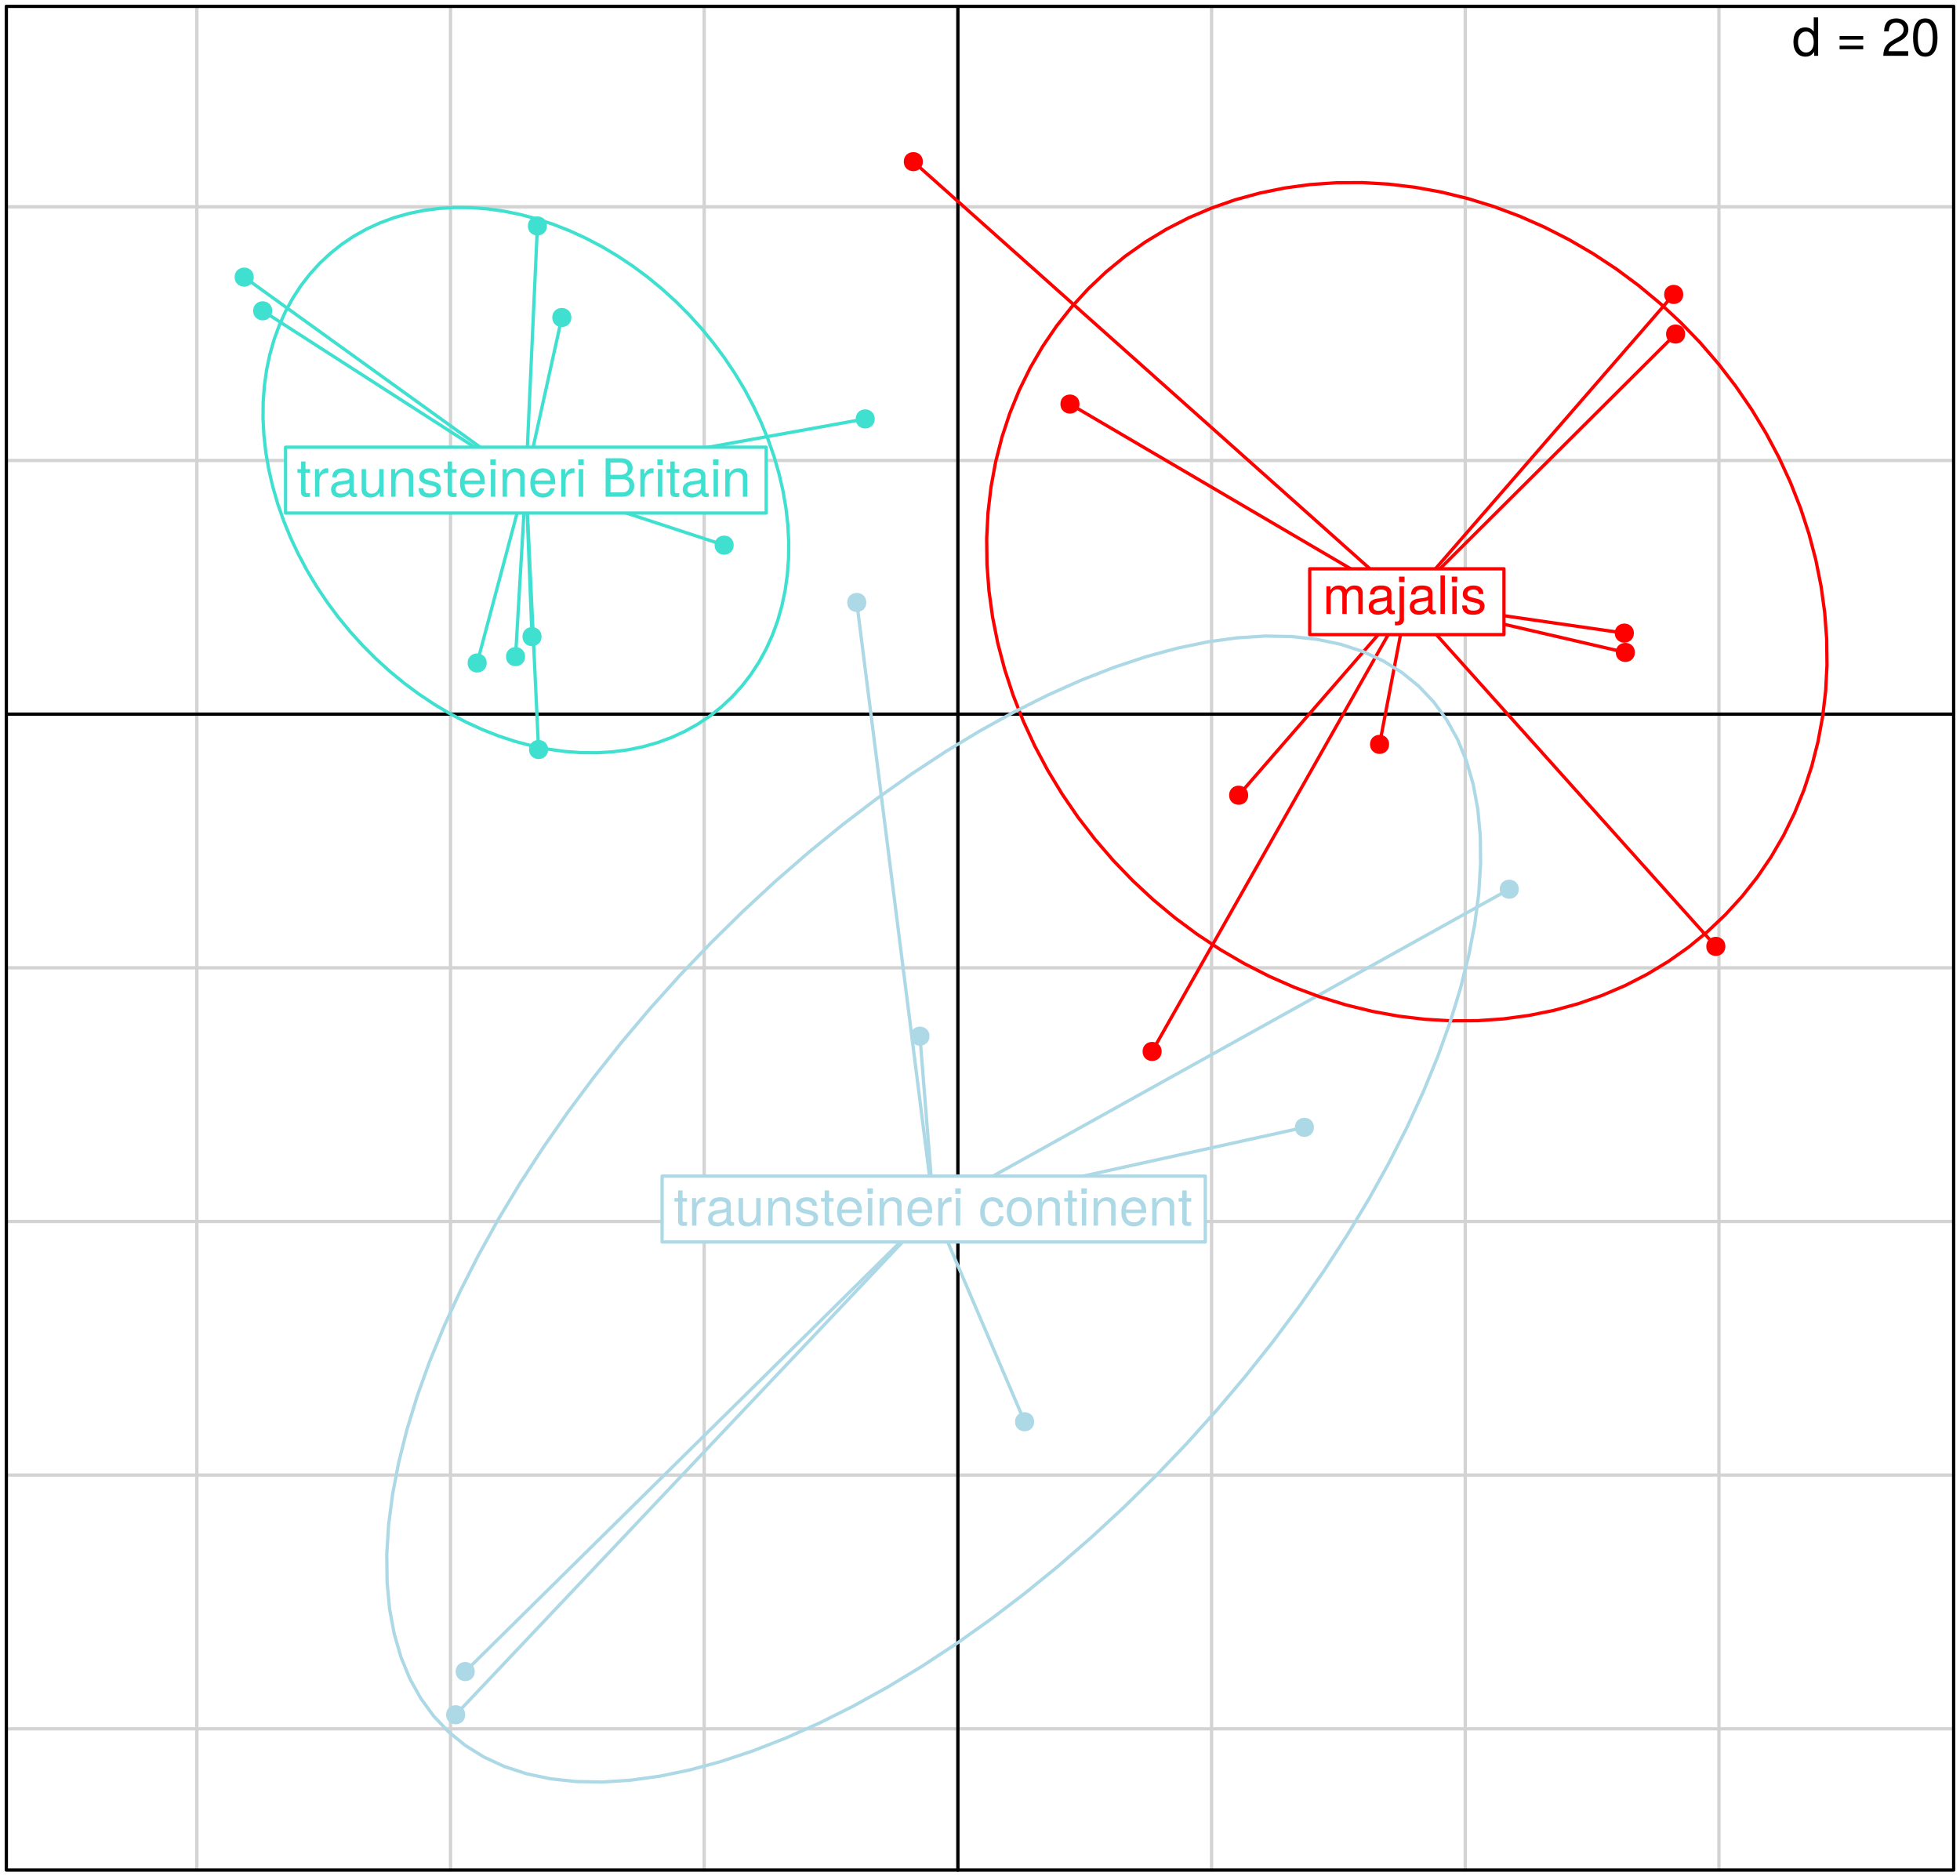 <?xml version="1.0" encoding="UTF-8"?>
<svg xmlns="http://www.w3.org/2000/svg" xmlns:xlink="http://www.w3.org/1999/xlink" width="446pt" height="427pt" viewBox="0 0 446 427" version="1.1">
<defs>
<g>
<symbol overflow="visible" id="glyph0-0">
<path style="stroke:none;" d=""/>
</symbol>
<symbol overflow="visible" id="glyph0-1">
<path style="stroke:none;" d=""/>
</symbol>
<symbol overflow="visible" id="glyph0-2">
<path style="stroke:none;" d="M 5.938 0 L 5.938 -8.75 L 4.938 -8.75 L 4.938 -5.5 C 4.531 -6.125 3.859 -6.469 3.016 -6.469 C 1.375 -6.469 0.312 -5.203 0.312 -3.203 C 0.312 -1.078 1.359 0.188 3.047 0.188 C 3.906 0.188 4.516 -0.141 5.047 -0.922 L 5.047 0 Z M 4.938 -3.125 C 4.938 -1.672 4.25 -0.75 3.188 -0.75 C 2.094 -0.75 1.359 -1.688 1.359 -3.141 C 1.359 -4.609 2.094 -5.531 3.188 -5.531 C 4.266 -5.531 4.938 -4.578 4.938 -3.125 Z M 4.938 -3.125 "/>
</symbol>
<symbol overflow="visible" id="glyph0-3">
<path style="stroke:none;" d="M 6.188 -3.688 L 6.188 -4.5 L 0.812 -4.5 L 0.812 -3.688 Z M 6.188 -1.5 L 6.188 -2.312 L 0.812 -2.312 L 0.812 -1.5 Z M 6.188 -1.5 "/>
</symbol>
<symbol overflow="visible" id="glyph0-4">
<path style="stroke:none;" d="M 6.125 -6.016 C 6.125 -7.453 5.016 -8.516 3.406 -8.516 C 1.672 -8.516 0.656 -7.625 0.594 -5.562 L 1.656 -5.562 C 1.734 -6.984 2.328 -7.578 3.375 -7.578 C 4.328 -7.578 5.047 -6.906 5.047 -5.984 C 5.047 -5.312 4.656 -4.734 3.906 -4.312 L 2.797 -3.688 C 1.016 -2.672 0.5 -1.875 0.406 0 L 6.078 0 L 6.078 -1.047 L 1.594 -1.047 C 1.703 -1.734 2.094 -2.188 3.125 -2.797 L 4.328 -3.438 C 5.516 -4.078 6.125 -4.969 6.125 -6.016 Z M 6.125 -6.016 "/>
</symbol>
<symbol overflow="visible" id="glyph0-5">
<path style="stroke:none;" d="M 6.078 -4.094 C 6.078 -7.047 5.141 -8.516 3.297 -8.516 C 1.469 -8.516 0.516 -7.016 0.516 -4.156 C 0.516 -1.297 1.469 0.188 3.297 0.188 C 5.094 0.188 6.078 -1.297 6.078 -4.094 Z M 5 -4.188 C 5 -1.781 4.453 -0.703 3.281 -0.703 C 2.156 -0.703 1.594 -1.828 1.594 -4.156 C 1.594 -6.484 2.156 -7.578 3.297 -7.578 C 4.438 -7.578 5 -6.469 5 -4.188 Z M 5 -4.188 "/>
</symbol>
<symbol overflow="visible" id="glyph0-6">
<path style="stroke:none;" d="M 9.125 0 L 9.125 -4.719 C 9.125 -5.844 8.5 -6.469 7.312 -6.469 C 6.484 -6.469 5.969 -6.219 5.391 -5.516 C 5.016 -6.188 4.516 -6.469 3.703 -6.469 C 2.859 -6.469 2.297 -6.156 1.766 -5.406 L 1.766 -6.281 L 0.859 -6.281 L 0.859 0 L 1.844 0 L 1.844 -3.953 C 1.844 -4.859 2.516 -5.594 3.328 -5.594 C 4.062 -5.594 4.484 -5.141 4.484 -4.328 L 4.484 0 L 5.484 0 L 5.484 -3.953 C 5.484 -4.859 6.156 -5.594 6.969 -5.594 C 7.703 -5.594 8.125 -5.125 8.125 -4.328 L 8.125 0 Z M 9.125 0 "/>
</symbol>
<symbol overflow="visible" id="glyph0-7">
<path style="stroke:none;" d="M 6.422 -0.031 L 6.422 -0.781 C 6.312 -0.75 6.266 -0.75 6.203 -0.75 C 5.859 -0.75 5.656 -0.938 5.656 -1.25 L 5.656 -4.75 C 5.656 -5.875 4.844 -6.469 3.297 -6.469 C 1.781 -6.469 0.844 -5.875 0.781 -4.422 L 1.781 -4.422 C 1.875 -5.203 2.328 -5.547 3.266 -5.547 C 4.156 -5.547 4.672 -5.203 4.672 -4.609 L 4.672 -4.344 C 4.672 -3.922 4.422 -3.75 3.625 -3.641 C 2.203 -3.469 1.984 -3.422 1.609 -3.266 C 0.875 -2.969 0.5 -2.406 0.5 -1.625 C 0.5 -0.484 1.297 0.188 2.562 0.188 C 3.375 0.188 4.156 -0.156 4.703 -0.75 C 4.812 -0.266 5.25 0.078 5.734 0.078 C 5.938 0.078 6.094 0.062 6.422 -0.031 Z M 4.672 -2.172 C 4.672 -1.266 3.75 -0.703 2.781 -0.703 C 2 -0.703 1.547 -0.969 1.547 -1.656 C 1.547 -2.312 1.984 -2.609 3.062 -2.766 C 4.109 -2.906 4.328 -2.953 4.672 -3.109 Z M 4.672 -2.172 "/>
</symbol>
<symbol overflow="visible" id="glyph0-8">
<path style="stroke:none;" d="M 1.844 1.312 L 1.844 -6.281 L 0.844 -6.281 L 0.844 0.906 C 0.844 1.516 0.641 1.781 0.031 1.734 L -0.219 1.734 L -0.219 2.578 C -0.094 2.609 -0.031 2.609 0.125 2.609 C 1.25 2.609 1.844 2.156 1.844 1.312 Z M 1.969 -7.234 L 1.969 -8.484 L 0.719 -8.484 L 0.719 -7.234 Z M 1.969 -7.234 "/>
</symbol>
<symbol overflow="visible" id="glyph0-9">
<path style="stroke:none;" d="M 1.812 0 L 1.812 -8.75 L 0.812 -8.75 L 0.812 0 Z M 1.812 0 "/>
</symbol>
<symbol overflow="visible" id="glyph0-10">
<path style="stroke:none;" d="M 1.844 0 L 1.844 -6.281 L 0.844 -6.281 L 0.844 0 Z M 1.969 -7.234 L 1.969 -8.484 L 0.719 -8.484 L 0.719 -7.234 Z M 1.969 -7.234 "/>
</symbol>
<symbol overflow="visible" id="glyph0-11">
<path style="stroke:none;" d="M 5.516 -1.766 C 5.516 -2.703 4.984 -3.172 3.734 -3.469 L 2.766 -3.703 C 1.953 -3.891 1.609 -4.156 1.609 -4.594 C 1.609 -5.172 2.125 -5.547 2.938 -5.547 C 3.75 -5.547 4.172 -5.203 4.203 -4.531 L 5.25 -4.531 C 5.25 -5.766 4.422 -6.469 2.969 -6.469 C 1.516 -6.469 0.562 -5.719 0.562 -4.547 C 0.562 -3.562 1.062 -3.094 2.562 -2.734 L 3.484 -2.516 C 4.188 -2.344 4.469 -2.141 4.469 -1.688 C 4.469 -1.094 3.875 -0.75 3 -0.75 C 2.094 -0.75 1.594 -0.953 1.469 -1.922 L 0.406 -1.922 C 0.453 -0.469 1.266 0.188 2.922 0.188 C 4.5 0.188 5.516 -0.547 5.516 -1.766 Z M 5.516 -1.766 "/>
</symbol>
<symbol overflow="visible" id="glyph0-12">
<path style="stroke:none;" d="M 3.047 0 L 3.047 -0.844 C 2.922 -0.797 2.766 -0.797 2.562 -0.797 C 2.141 -0.797 2.016 -0.906 2.016 -1.359 L 2.016 -5.469 L 3.047 -5.469 L 3.047 -6.281 L 2.016 -6.281 L 2.016 -8.016 L 1.016 -8.016 L 1.016 -6.281 L 0.172 -6.281 L 0.172 -5.469 L 1.016 -5.469 L 1.016 -0.906 C 1.016 -0.281 1.453 0.078 2.234 0.078 C 2.469 0.078 2.719 0.062 3.047 0 Z M 3.047 0 "/>
</symbol>
<symbol overflow="visible" id="glyph0-13">
<path style="stroke:none;" d="M 3.859 -5.406 L 3.859 -6.438 C 3.688 -6.453 3.594 -6.469 3.469 -6.469 C 2.812 -6.469 2.328 -6.078 1.75 -5.141 L 1.75 -6.281 L 0.844 -6.281 L 0.844 0 L 1.844 0 L 1.844 -3.266 C 1.844 -4.688 2.297 -5.391 3.859 -5.406 Z M 3.859 -5.406 "/>
</symbol>
<symbol overflow="visible" id="glyph0-14">
<path style="stroke:none;" d="M 5.781 0 L 5.781 -6.281 L 4.781 -6.281 L 4.781 -2.812 C 4.781 -1.531 4.109 -0.703 3.078 -0.703 C 2.281 -0.703 1.781 -1.172 1.781 -1.938 L 1.781 -6.281 L 0.781 -6.281 L 0.781 -1.531 C 0.781 -0.484 1.562 0.188 2.781 0.188 C 3.703 0.188 4.297 -0.141 4.891 -0.969 L 4.891 0 Z M 5.781 0 "/>
</symbol>
<symbol overflow="visible" id="glyph0-15">
<path style="stroke:none;" d="M 5.844 0 L 5.844 -4.75 C 5.844 -5.797 5.062 -6.469 3.859 -6.469 C 2.922 -6.469 2.312 -6.109 1.766 -5.234 L 1.766 -6.281 L 0.844 -6.281 L 0.844 0 L 1.844 0 L 1.844 -3.469 C 1.844 -4.75 2.531 -5.594 3.547 -5.594 C 4.344 -5.594 4.844 -5.109 4.844 -4.359 L 4.844 0 Z M 5.844 0 "/>
</symbol>
<symbol overflow="visible" id="glyph0-16">
<path style="stroke:none;" d="M 6.156 -2.859 C 6.156 -3.766 6.078 -4.344 5.906 -4.812 C 5.5 -5.844 4.531 -6.469 3.359 -6.469 C 1.609 -6.469 0.484 -5.172 0.484 -3.109 C 0.484 -1.047 1.578 0.188 3.344 0.188 C 4.781 0.188 5.766 -0.641 6.031 -1.906 L 5.016 -1.906 C 4.734 -1.078 4.172 -0.75 3.375 -0.75 C 2.328 -0.75 1.547 -1.422 1.531 -2.859 Z M 5.094 -3.75 C 5.094 -3.75 5.094 -3.703 5.078 -3.672 L 1.547 -3.672 C 1.625 -4.781 2.344 -5.547 3.344 -5.547 C 4.328 -5.547 5.094 -4.734 5.094 -3.75 Z M 5.094 -3.75 "/>
</symbol>
<symbol overflow="visible" id="glyph0-17">
<path style="stroke:none;" d="M 7.469 -2.5 C 7.469 -3.547 7 -4.188 5.875 -4.625 C 6.672 -4.984 7.094 -5.641 7.094 -6.531 C 7.094 -7.797 6.156 -8.75 4.5 -8.75 L 0.953 -8.75 L 0.953 0 L 4.891 0 C 6.469 0 7.469 -1.062 7.469 -2.5 Z M 5.969 -6.375 C 5.969 -5.484 5.453 -4.984 4.219 -4.984 L 2.062 -4.984 L 2.062 -7.766 L 4.219 -7.766 C 5.453 -7.766 5.969 -7.266 5.969 -6.375 Z M 6.359 -2.484 C 6.359 -1.641 5.844 -0.984 4.781 -0.984 L 2.062 -0.984 L 2.062 -4 L 4.781 -4 C 5.844 -4 6.359 -3.344 6.359 -2.484 Z M 6.359 -2.484 "/>
</symbol>
<symbol overflow="visible" id="glyph0-18">
<path style="stroke:none;" d="M 5.719 -2.156 L 4.719 -2.156 C 4.547 -1.156 4.031 -0.75 3.188 -0.75 C 2.078 -0.75 1.422 -1.594 1.422 -3.078 C 1.422 -4.656 2.062 -5.547 3.156 -5.547 C 4 -5.547 4.531 -5.047 4.641 -4.172 L 5.656 -4.172 C 5.531 -5.719 4.578 -6.469 3.172 -6.469 C 1.469 -6.469 0.375 -5.172 0.375 -3.078 C 0.375 -1.062 1.453 0.188 3.156 0.188 C 4.656 0.188 5.609 -0.719 5.719 -2.156 Z M 5.719 -2.156 "/>
</symbol>
<symbol overflow="visible" id="glyph0-19">
<path style="stroke:none;" d="M 6.125 -3.094 C 6.125 -5.266 5.078 -6.469 3.266 -6.469 C 1.5 -6.469 0.438 -5.25 0.438 -3.141 C 0.438 -1.031 1.484 0.188 3.281 0.188 C 5.047 0.188 6.125 -1.031 6.125 -3.094 Z M 5.078 -3.109 C 5.078 -1.625 4.375 -0.75 3.281 -0.75 C 2.156 -0.75 1.469 -1.625 1.469 -3.141 C 1.469 -4.656 2.156 -5.547 3.281 -5.547 C 4.406 -5.547 5.078 -4.672 5.078 -3.109 Z M 5.078 -3.109 "/>
</symbol>
</g>
<clipPath id="clip1">
  <path d="M 44 1.441 L 46 1.441 L 46 426 L 44 426 Z M 44 1.441 "/>
</clipPath>
<clipPath id="clip2">
  <path d="M 102 1.441 L 103 1.441 L 103 426 L 102 426 Z M 102 1.441 "/>
</clipPath>
<clipPath id="clip3">
  <path d="M 159 1.441 L 161 1.441 L 161 426 L 159 426 Z M 159 1.441 "/>
</clipPath>
<clipPath id="clip4">
  <path d="M 217 1.441 L 219 1.441 L 219 426 L 217 426 Z M 217 1.441 "/>
</clipPath>
<clipPath id="clip5">
  <path d="M 275 1.441 L 277 1.441 L 277 426 L 275 426 Z M 275 1.441 "/>
</clipPath>
<clipPath id="clip6">
  <path d="M 333 1.441 L 334 1.441 L 334 426 L 333 426 Z M 333 1.441 "/>
</clipPath>
<clipPath id="clip7">
  <path d="M 390 1.441 L 392 1.441 L 392 426 L 390 426 Z M 390 1.441 "/>
</clipPath>
<clipPath id="clip8">
  <path d="M 1.441 393 L 445 393 L 445 394 L 1.441 394 Z M 1.441 393 "/>
</clipPath>
<clipPath id="clip9">
  <path d="M 1.441 335 L 445 335 L 445 337 L 1.441 337 Z M 1.441 335 "/>
</clipPath>
<clipPath id="clip10">
  <path d="M 1.441 277 L 445 277 L 445 279 L 1.441 279 Z M 1.441 277 "/>
</clipPath>
<clipPath id="clip11">
  <path d="M 1.441 219 L 445 219 L 445 221 L 1.441 221 Z M 1.441 219 "/>
</clipPath>
<clipPath id="clip12">
  <path d="M 1.441 162 L 445 162 L 445 163 L 1.441 163 Z M 1.441 162 "/>
</clipPath>
<clipPath id="clip13">
  <path d="M 1.441 104 L 445 104 L 445 106 L 1.441 106 Z M 1.441 104 "/>
</clipPath>
<clipPath id="clip14">
  <path d="M 1.441 46 L 445 46 L 445 48 L 1.441 48 Z M 1.441 46 "/>
</clipPath>
<clipPath id="clip15">
  <path d="M 405 1.441 L 445.562 1.441 L 445.562 17 L 405 17 Z M 405 1.441 "/>
</clipPath>
<clipPath id="clip16">
  <path d="M 1.441 162 L 445 162 L 445 163 L 1.441 163 Z M 1.441 162 "/>
</clipPath>
<clipPath id="clip17">
  <path d="M 217 1.441 L 219 1.441 L 219 426 L 217 426 Z M 217 1.441 "/>
</clipPath>
</defs>
<g id="surface377">
<rect x="0" y="0" width="446" height="427" style="fill:rgb(100%,100%,100%);fill-opacity:1;stroke:none;"/>
<g clip-path="url(#clip1)" clip-rule="nonzero">
<path style="fill:none;stroke-width:0.75;stroke-linecap:round;stroke-linejoin:round;stroke:rgb(82.745%,82.745%,82.745%);stroke-opacity:1;stroke-miterlimit:10;" d="M 44.793 425.559 L 44.793 1.441 "/>
</g>
<g clip-path="url(#clip2)" clip-rule="nonzero">
<path style="fill:none;stroke-width:0.75;stroke-linecap:round;stroke-linejoin:round;stroke:rgb(82.745%,82.745%,82.745%);stroke-opacity:1;stroke-miterlimit:10;" d="M 102.516 425.559 L 102.516 1.441 "/>
</g>
<g clip-path="url(#clip3)" clip-rule="nonzero">
<path style="fill:none;stroke-width:0.75;stroke-linecap:round;stroke-linejoin:round;stroke:rgb(82.745%,82.745%,82.745%);stroke-opacity:1;stroke-miterlimit:10;" d="M 160.242 425.559 L 160.242 1.441 "/>
</g>
<g clip-path="url(#clip4)" clip-rule="nonzero">
<path style="fill:none;stroke-width:0.75;stroke-linecap:round;stroke-linejoin:round;stroke:rgb(82.745%,82.745%,82.745%);stroke-opacity:1;stroke-miterlimit:10;" d="M 217.969 425.559 L 217.969 1.441 "/>
</g>
<g clip-path="url(#clip5)" clip-rule="nonzero">
<path style="fill:none;stroke-width:0.75;stroke-linecap:round;stroke-linejoin:round;stroke:rgb(82.745%,82.745%,82.745%);stroke-opacity:1;stroke-miterlimit:10;" d="M 275.695 425.559 L 275.695 1.441 "/>
</g>
<g clip-path="url(#clip6)" clip-rule="nonzero">
<path style="fill:none;stroke-width:0.75;stroke-linecap:round;stroke-linejoin:round;stroke:rgb(82.745%,82.745%,82.745%);stroke-opacity:1;stroke-miterlimit:10;" d="M 333.418 425.559 L 333.418 1.441 "/>
</g>
<g clip-path="url(#clip7)" clip-rule="nonzero">
<path style="fill:none;stroke-width:0.75;stroke-linecap:round;stroke-linejoin:round;stroke:rgb(82.745%,82.745%,82.745%);stroke-opacity:1;stroke-miterlimit:10;" d="M 391.145 425.559 L 391.145 1.441 "/>
</g>
<g clip-path="url(#clip8)" clip-rule="nonzero">
<path style="fill:none;stroke-width:0.75;stroke-linecap:round;stroke-linejoin:round;stroke:rgb(82.745%,82.745%,82.745%);stroke-opacity:1;stroke-miterlimit:10;" d="M 1.441 393.414 L 444.559 393.414 "/>
</g>
<g clip-path="url(#clip9)" clip-rule="nonzero">
<path style="fill:none;stroke-width:0.75;stroke-linecap:round;stroke-linejoin:round;stroke:rgb(82.745%,82.745%,82.745%);stroke-opacity:1;stroke-miterlimit:10;" d="M 1.441 335.688 L 444.559 335.688 "/>
</g>
<g clip-path="url(#clip10)" clip-rule="nonzero">
<path style="fill:none;stroke-width:0.75;stroke-linecap:round;stroke-linejoin:round;stroke:rgb(82.745%,82.745%,82.745%);stroke-opacity:1;stroke-miterlimit:10;" d="M 1.441 277.961 L 444.559 277.961 "/>
</g>
<g clip-path="url(#clip11)" clip-rule="nonzero">
<path style="fill:none;stroke-width:0.75;stroke-linecap:round;stroke-linejoin:round;stroke:rgb(82.745%,82.745%,82.745%);stroke-opacity:1;stroke-miterlimit:10;" d="M 1.441 220.238 L 444.559 220.238 "/>
</g>
<g clip-path="url(#clip12)" clip-rule="nonzero">
<path style="fill:none;stroke-width:0.75;stroke-linecap:round;stroke-linejoin:round;stroke:rgb(82.745%,82.745%,82.745%);stroke-opacity:1;stroke-miterlimit:10;" d="M 1.441 162.512 L 444.559 162.512 "/>
</g>
<g clip-path="url(#clip13)" clip-rule="nonzero">
<path style="fill:none;stroke-width:0.75;stroke-linecap:round;stroke-linejoin:round;stroke:rgb(82.745%,82.745%,82.745%);stroke-opacity:1;stroke-miterlimit:10;" d="M 1.441 104.785 L 444.559 104.785 "/>
</g>
<g clip-path="url(#clip14)" clip-rule="nonzero">
<path style="fill:none;stroke-width:0.75;stroke-linecap:round;stroke-linejoin:round;stroke:rgb(82.745%,82.745%,82.745%);stroke-opacity:1;stroke-miterlimit:10;" d="M 1.441 47.062 L 444.559 47.062 "/>
</g>
<g clip-path="url(#clip15)" clip-rule="nonzero">
<path style="fill-rule:nonzero;fill:rgb(100%,100%,100%);fill-opacity:1;stroke-width:0.75;stroke-linecap:round;stroke-linejoin:round;stroke:rgb(100%,100%,100%);stroke-opacity:1;stroke-miterlimit:10;" d="M 405.469 16.422 L 483.375 16.422 L 483.375 -13.543 L 405.469 -13.543 Z M 405.469 16.422 "/>
</g>
<g style="fill:rgb(0%,0%,0%);fill-opacity:1;">
  <use xlink:href="#glyph0-1" x="404.445" y="12.706"/>
  <use xlink:href="#glyph0-2" x="407.781" y="12.706"/>
  <use xlink:href="#glyph0-1" x="414.453" y="12.706"/>
  <use xlink:href="#glyph0-3" x="417.789" y="12.706"/>
  <use xlink:href="#glyph0-1" x="424.797" y="12.706"/>
  <use xlink:href="#glyph0-4" x="428.133" y="12.706"/>
  <use xlink:href="#glyph0-5" x="434.805" y="12.706"/>
  <use xlink:href="#glyph0-1" x="441.477" y="12.706"/>
</g>
<g clip-path="url(#clip16)" clip-rule="nonzero">
<path style="fill:none;stroke-width:0.75;stroke-linecap:round;stroke-linejoin:round;stroke:rgb(0%,0%,0%);stroke-opacity:1;stroke-miterlimit:10;" d="M 1.441 162.512 L 444.559 162.512 "/>
</g>
<g clip-path="url(#clip17)" clip-rule="nonzero">
<path style="fill:none;stroke-width:0.75;stroke-linecap:round;stroke-linejoin:round;stroke:rgb(0%,0%,0%);stroke-opacity:1;stroke-miterlimit:10;" d="M 217.969 425.559 L 217.969 1.441 "/>
</g>
<path style="fill-rule:nonzero;fill:rgb(100%,0%,0%);fill-opacity:1;stroke-width:0.75;stroke-linecap:round;stroke-linejoin:round;stroke:rgb(100%,0%,0%);stroke-opacity:1;stroke-miterlimit:10;" d="M 283.656 180.965 C 283.656 183.367 280.055 183.367 280.055 180.965 C 280.055 178.566 283.656 178.566 283.656 180.965 "/>
<path style="fill-rule:nonzero;fill:rgb(100%,0%,0%);fill-opacity:1;stroke-width:0.75;stroke-linecap:round;stroke-linejoin:round;stroke:rgb(100%,0%,0%);stroke-opacity:1;stroke-miterlimit:10;" d="M 245.27 91.949 C 245.27 94.348 241.672 94.348 241.672 91.949 C 241.672 89.551 245.27 89.551 245.27 91.949 "/>
<path style="fill-rule:nonzero;fill:rgb(100%,0%,0%);fill-opacity:1;stroke-width:0.75;stroke-linecap:round;stroke-linejoin:round;stroke:rgb(100%,0%,0%);stroke-opacity:1;stroke-miterlimit:10;" d="M 315.719 169.391 C 315.719 171.789 312.121 171.789 312.121 169.391 C 312.121 166.992 315.719 166.992 315.719 169.391 "/>
<path style="fill-rule:nonzero;fill:rgb(100%,0%,0%);fill-opacity:1;stroke-width:0.75;stroke-linecap:round;stroke-linejoin:round;stroke:rgb(100%,0%,0%);stroke-opacity:1;stroke-miterlimit:10;" d="M 263.965 239.273 C 263.965 241.672 260.367 241.672 260.367 239.273 C 260.367 236.875 263.965 236.875 263.965 239.273 "/>
<path style="fill-rule:nonzero;fill:rgb(100%,0%,0%);fill-opacity:1;stroke-width:0.75;stroke-linecap:round;stroke-linejoin:round;stroke:rgb(100%,0%,0%);stroke-opacity:1;stroke-miterlimit:10;" d="M 371.645 148.465 C 371.645 150.867 368.047 150.867 368.047 148.465 C 368.047 146.066 371.645 146.066 371.645 148.465 "/>
<path style="fill-rule:nonzero;fill:rgb(100%,0%,0%);fill-opacity:1;stroke-width:0.75;stroke-linecap:round;stroke-linejoin:round;stroke:rgb(100%,0%,0%);stroke-opacity:1;stroke-miterlimit:10;" d="M 371.418 144.074 C 371.418 146.477 367.816 146.477 367.816 144.074 C 367.816 141.676 371.418 141.676 371.418 144.074 "/>
<path style="fill-rule:nonzero;fill:rgb(100%,0%,0%);fill-opacity:1;stroke-width:0.75;stroke-linecap:round;stroke-linejoin:round;stroke:rgb(100%,0%,0%);stroke-opacity:1;stroke-miterlimit:10;" d="M 209.629 36.785 C 209.629 39.184 206.031 39.184 206.031 36.785 C 206.031 34.383 209.629 34.383 209.629 36.785 "/>
<path style="fill-rule:nonzero;fill:rgb(100%,0%,0%);fill-opacity:1;stroke-width:0.75;stroke-linecap:round;stroke-linejoin:round;stroke:rgb(100%,0%,0%);stroke-opacity:1;stroke-miterlimit:10;" d="M 392.238 215.363 C 392.238 217.762 388.637 217.762 388.637 215.363 C 388.637 212.961 392.238 212.961 392.238 215.363 "/>
<path style="fill-rule:nonzero;fill:rgb(100%,0%,0%);fill-opacity:1;stroke-width:0.75;stroke-linecap:round;stroke-linejoin:round;stroke:rgb(100%,0%,0%);stroke-opacity:1;stroke-miterlimit:10;" d="M 382.648 67 C 382.648 69.402 379.051 69.402 379.051 67 C 379.051 64.602 382.648 64.602 382.648 67 "/>
<path style="fill-rule:nonzero;fill:rgb(100%,0%,0%);fill-opacity:1;stroke-width:0.75;stroke-linecap:round;stroke-linejoin:round;stroke:rgb(100%,0%,0%);stroke-opacity:1;stroke-miterlimit:10;" d="M 383.082 76.02 C 383.082 78.418 379.484 78.418 379.484 76.02 C 379.484 73.617 383.082 73.617 383.082 76.02 "/>
<path style="fill-rule:nonzero;fill:rgb(25.098%,87.843%,81.569%);fill-opacity:1;stroke-width:0.75;stroke-linecap:round;stroke-linejoin:round;stroke:rgb(25.098%,87.843%,81.569%);stroke-opacity:1;stroke-miterlimit:10;" d="M 124.09 51.422 C 124.09 53.82 120.492 53.82 120.492 51.422 C 120.492 49.02 124.09 49.02 124.09 51.422 "/>
<path style="fill-rule:nonzero;fill:rgb(25.098%,87.843%,81.569%);fill-opacity:1;stroke-width:0.75;stroke-linecap:round;stroke-linejoin:round;stroke:rgb(25.098%,87.843%,81.569%);stroke-opacity:1;stroke-miterlimit:10;" d="M 129.641 72.25 C 129.641 74.652 126.043 74.652 126.043 72.25 C 126.043 69.852 129.641 69.852 129.641 72.25 "/>
<path style="fill-rule:nonzero;fill:rgb(25.098%,87.843%,81.569%);fill-opacity:1;stroke-width:0.75;stroke-linecap:round;stroke-linejoin:round;stroke:rgb(25.098%,87.843%,81.569%);stroke-opacity:1;stroke-miterlimit:10;" d="M 124.355 170.562 C 124.355 172.961 120.754 172.961 120.754 170.562 C 120.754 168.164 124.355 168.164 124.355 170.562 "/>
<path style="fill-rule:nonzero;fill:rgb(25.098%,87.843%,81.569%);fill-opacity:1;stroke-width:0.75;stroke-linecap:round;stroke-linejoin:round;stroke:rgb(25.098%,87.843%,81.569%);stroke-opacity:1;stroke-miterlimit:10;" d="M 110.375 150.867 C 110.375 153.27 106.777 153.27 106.777 150.867 C 106.777 148.469 110.375 148.469 110.375 150.867 "/>
<path style="fill-rule:nonzero;fill:rgb(25.098%,87.843%,81.569%);fill-opacity:1;stroke-width:0.75;stroke-linecap:round;stroke-linejoin:round;stroke:rgb(25.098%,87.843%,81.569%);stroke-opacity:1;stroke-miterlimit:10;" d="M 122.859 144.875 C 122.859 147.273 119.262 147.273 119.262 144.875 C 119.262 142.473 122.859 142.473 122.859 144.875 "/>
<path style="fill-rule:nonzero;fill:rgb(25.098%,87.843%,81.569%);fill-opacity:1;stroke-width:0.75;stroke-linecap:round;stroke-linejoin:round;stroke:rgb(25.098%,87.843%,81.569%);stroke-opacity:1;stroke-miterlimit:10;" d="M 119.113 149.426 C 119.113 151.828 115.512 151.828 115.512 149.426 C 115.512 147.027 119.113 147.027 119.113 149.426 "/>
<path style="fill-rule:nonzero;fill:rgb(25.098%,87.843%,81.569%);fill-opacity:1;stroke-width:0.75;stroke-linecap:round;stroke-linejoin:round;stroke:rgb(25.098%,87.843%,81.569%);stroke-opacity:1;stroke-miterlimit:10;" d="M 198.68 95.332 C 198.68 97.73 195.082 97.73 195.082 95.332 C 195.082 92.93 198.68 92.93 198.68 95.332 "/>
<path style="fill-rule:nonzero;fill:rgb(25.098%,87.843%,81.569%);fill-opacity:1;stroke-width:0.75;stroke-linecap:round;stroke-linejoin:round;stroke:rgb(25.098%,87.843%,81.569%);stroke-opacity:1;stroke-miterlimit:10;" d="M 166.578 124.055 C 166.578 126.453 162.977 126.453 162.977 124.055 C 162.977 121.656 166.578 121.656 166.578 124.055 "/>
<path style="fill-rule:nonzero;fill:rgb(25.098%,87.843%,81.569%);fill-opacity:1;stroke-width:0.75;stroke-linecap:round;stroke-linejoin:round;stroke:rgb(25.098%,87.843%,81.569%);stroke-opacity:1;stroke-miterlimit:10;" d="M 57.363 63.059 C 57.363 65.461 53.762 65.461 53.762 63.059 C 53.762 60.66 57.363 60.66 57.363 63.059 "/>
<path style="fill-rule:nonzero;fill:rgb(25.098%,87.843%,81.569%);fill-opacity:1;stroke-width:0.75;stroke-linecap:round;stroke-linejoin:round;stroke:rgb(25.098%,87.843%,81.569%);stroke-opacity:1;stroke-miterlimit:10;" d="M 61.57 70.73 C 61.57 73.129 57.973 73.129 57.973 70.73 C 57.973 68.332 61.57 68.332 61.57 70.73 "/>
<path style="fill-rule:nonzero;fill:rgb(67.843%,84.706%,90.196%);fill-opacity:1;stroke-width:0.75;stroke-linecap:round;stroke-linejoin:round;stroke:rgb(67.843%,84.706%,90.196%);stroke-opacity:1;stroke-miterlimit:10;" d="M 298.617 256.543 C 298.617 258.945 295.016 258.945 295.016 256.543 C 295.016 254.145 298.617 254.145 298.617 256.543 "/>
<path style="fill-rule:nonzero;fill:rgb(67.843%,84.706%,90.196%);fill-opacity:1;stroke-width:0.75;stroke-linecap:round;stroke-linejoin:round;stroke:rgb(67.843%,84.706%,90.196%);stroke-opacity:1;stroke-miterlimit:10;" d="M 345.23 202.355 C 345.23 204.754 341.633 204.754 341.633 202.355 C 341.633 199.957 345.23 199.957 345.23 202.355 "/>
<path style="fill-rule:nonzero;fill:rgb(67.843%,84.706%,90.196%);fill-opacity:1;stroke-width:0.75;stroke-linecap:round;stroke-linejoin:round;stroke:rgb(67.843%,84.706%,90.196%);stroke-opacity:1;stroke-miterlimit:10;" d="M 234.945 323.539 C 234.945 325.941 231.344 325.941 231.344 323.539 C 231.344 321.141 234.945 321.141 234.945 323.539 "/>
<path style="fill-rule:nonzero;fill:rgb(67.843%,84.706%,90.196%);fill-opacity:1;stroke-width:0.75;stroke-linecap:round;stroke-linejoin:round;stroke:rgb(67.843%,84.706%,90.196%);stroke-opacity:1;stroke-miterlimit:10;" d="M 211.137 235.797 C 211.137 238.195 207.535 238.195 207.535 235.797 C 207.535 233.395 211.137 233.395 211.137 235.797 "/>
<path style="fill-rule:nonzero;fill:rgb(67.843%,84.706%,90.196%);fill-opacity:1;stroke-width:0.75;stroke-linecap:round;stroke-linejoin:round;stroke:rgb(67.843%,84.706%,90.196%);stroke-opacity:1;stroke-miterlimit:10;" d="M 196.758 137.098 C 196.758 139.5 193.16 139.5 193.16 137.098 C 193.16 134.699 196.758 134.699 196.758 137.098 "/>
<path style="fill-rule:nonzero;fill:rgb(67.843%,84.706%,90.196%);fill-opacity:1;stroke-width:0.75;stroke-linecap:round;stroke-linejoin:round;stroke:rgb(67.843%,84.706%,90.196%);stroke-opacity:1;stroke-miterlimit:10;" d="M 105.488 390.215 C 105.488 392.617 101.887 392.617 101.887 390.215 C 101.887 387.816 105.488 387.816 105.488 390.215 "/>
<path style="fill-rule:nonzero;fill:rgb(67.843%,84.706%,90.196%);fill-opacity:1;stroke-width:0.75;stroke-linecap:round;stroke-linejoin:round;stroke:rgb(67.843%,84.706%,90.196%);stroke-opacity:1;stroke-miterlimit:10;" d="M 107.66 380.391 C 107.66 382.789 104.059 382.789 104.059 380.391 C 104.059 377.992 107.66 377.992 107.66 380.391 "/>
<path style="fill:none;stroke-width:0.75;stroke-linecap:round;stroke-linejoin:round;stroke:rgb(100%,0%,0%);stroke-opacity:1;stroke-miterlimit:10;" d="M 320.129 136.93 L 281.855 180.965 "/>
<path style="fill:none;stroke-width:0.75;stroke-linecap:round;stroke-linejoin:round;stroke:rgb(100%,0%,0%);stroke-opacity:1;stroke-miterlimit:10;" d="M 320.129 136.93 L 243.473 91.949 "/>
<path style="fill:none;stroke-width:0.75;stroke-linecap:round;stroke-linejoin:round;stroke:rgb(100%,0%,0%);stroke-opacity:1;stroke-miterlimit:10;" d="M 320.129 136.93 L 313.918 169.391 "/>
<path style="fill:none;stroke-width:0.75;stroke-linecap:round;stroke-linejoin:round;stroke:rgb(100%,0%,0%);stroke-opacity:1;stroke-miterlimit:10;" d="M 320.129 136.93 L 262.164 239.273 "/>
<path style="fill:none;stroke-width:0.75;stroke-linecap:round;stroke-linejoin:round;stroke:rgb(100%,0%,0%);stroke-opacity:1;stroke-miterlimit:10;" d="M 320.129 136.93 L 369.844 148.465 "/>
<path style="fill:none;stroke-width:0.75;stroke-linecap:round;stroke-linejoin:round;stroke:rgb(100%,0%,0%);stroke-opacity:1;stroke-miterlimit:10;" d="M 320.129 136.93 L 369.617 144.074 "/>
<path style="fill:none;stroke-width:0.75;stroke-linecap:round;stroke-linejoin:round;stroke:rgb(100%,0%,0%);stroke-opacity:1;stroke-miterlimit:10;" d="M 320.129 136.93 L 207.832 36.785 "/>
<path style="fill:none;stroke-width:0.75;stroke-linecap:round;stroke-linejoin:round;stroke:rgb(100%,0%,0%);stroke-opacity:1;stroke-miterlimit:10;" d="M 320.129 136.93 L 390.438 215.363 "/>
<path style="fill:none;stroke-width:0.75;stroke-linecap:round;stroke-linejoin:round;stroke:rgb(100%,0%,0%);stroke-opacity:1;stroke-miterlimit:10;" d="M 320.129 136.93 L 380.848 67 "/>
<path style="fill:none;stroke-width:0.75;stroke-linecap:round;stroke-linejoin:round;stroke:rgb(100%,0%,0%);stroke-opacity:1;stroke-miterlimit:10;" d="M 320.129 136.93 L 381.285 76.02 "/>
<path style="fill:none;stroke-width:0.75;stroke-linecap:round;stroke-linejoin:round;stroke:rgb(25.098%,87.843%,81.569%);stroke-opacity:1;stroke-miterlimit:10;" d="M 119.664 109.258 L 122.289 51.422 "/>
<path style="fill:none;stroke-width:0.75;stroke-linecap:round;stroke-linejoin:round;stroke:rgb(25.098%,87.843%,81.569%);stroke-opacity:1;stroke-miterlimit:10;" d="M 119.664 109.258 L 127.84 72.25 "/>
<path style="fill:none;stroke-width:0.75;stroke-linecap:round;stroke-linejoin:round;stroke:rgb(25.098%,87.843%,81.569%);stroke-opacity:1;stroke-miterlimit:10;" d="M 119.664 109.258 L 122.555 170.562 "/>
<path style="fill:none;stroke-width:0.75;stroke-linecap:round;stroke-linejoin:round;stroke:rgb(25.098%,87.843%,81.569%);stroke-opacity:1;stroke-miterlimit:10;" d="M 119.664 109.258 L 108.578 150.867 "/>
<path style="fill:none;stroke-width:0.75;stroke-linecap:round;stroke-linejoin:round;stroke:rgb(25.098%,87.843%,81.569%);stroke-opacity:1;stroke-miterlimit:10;" d="M 119.664 109.258 L 121.062 144.875 "/>
<path style="fill:none;stroke-width:0.75;stroke-linecap:round;stroke-linejoin:round;stroke:rgb(25.098%,87.843%,81.569%);stroke-opacity:1;stroke-miterlimit:10;" d="M 119.664 109.258 L 117.312 149.426 "/>
<path style="fill:none;stroke-width:0.75;stroke-linecap:round;stroke-linejoin:round;stroke:rgb(25.098%,87.843%,81.569%);stroke-opacity:1;stroke-miterlimit:10;" d="M 119.664 109.258 L 196.879 95.332 "/>
<path style="fill:none;stroke-width:0.75;stroke-linecap:round;stroke-linejoin:round;stroke:rgb(25.098%,87.843%,81.569%);stroke-opacity:1;stroke-miterlimit:10;" d="M 119.664 109.258 L 164.777 124.055 "/>
<path style="fill:none;stroke-width:0.75;stroke-linecap:round;stroke-linejoin:round;stroke:rgb(25.098%,87.843%,81.569%);stroke-opacity:1;stroke-miterlimit:10;" d="M 119.664 109.258 L 55.562 63.059 "/>
<path style="fill:none;stroke-width:0.75;stroke-linecap:round;stroke-linejoin:round;stroke:rgb(25.098%,87.843%,81.569%);stroke-opacity:1;stroke-miterlimit:10;" d="M 119.664 109.258 L 59.77 70.73 "/>
<path style="fill:none;stroke-width:0.75;stroke-linecap:round;stroke-linejoin:round;stroke:rgb(67.843%,84.706%,90.196%);stroke-opacity:1;stroke-miterlimit:10;" d="M 212.461 275.133 L 296.816 256.543 "/>
<path style="fill:none;stroke-width:0.75;stroke-linecap:round;stroke-linejoin:round;stroke:rgb(67.843%,84.706%,90.196%);stroke-opacity:1;stroke-miterlimit:10;" d="M 212.461 275.133 L 343.43 202.355 "/>
<path style="fill:none;stroke-width:0.75;stroke-linecap:round;stroke-linejoin:round;stroke:rgb(67.843%,84.706%,90.196%);stroke-opacity:1;stroke-miterlimit:10;" d="M 212.461 275.133 L 233.145 323.539 "/>
<path style="fill:none;stroke-width:0.75;stroke-linecap:round;stroke-linejoin:round;stroke:rgb(67.843%,84.706%,90.196%);stroke-opacity:1;stroke-miterlimit:10;" d="M 212.461 275.133 L 209.336 235.797 "/>
<path style="fill:none;stroke-width:0.75;stroke-linecap:round;stroke-linejoin:round;stroke:rgb(67.843%,84.706%,90.196%);stroke-opacity:1;stroke-miterlimit:10;" d="M 212.461 275.133 L 194.961 137.098 "/>
<path style="fill:none;stroke-width:0.75;stroke-linecap:round;stroke-linejoin:round;stroke:rgb(67.843%,84.706%,90.196%);stroke-opacity:1;stroke-miterlimit:10;" d="M 212.461 275.133 L 103.688 390.215 "/>
<path style="fill:none;stroke-width:0.75;stroke-linecap:round;stroke-linejoin:round;stroke:rgb(67.843%,84.706%,90.196%);stroke-opacity:1;stroke-miterlimit:10;" d="M 212.461 275.133 L 105.859 380.391 "/>
<path style="fill:none;stroke-width:0.75;stroke-linecap:round;stroke-linejoin:round;stroke:rgb(100%,0%,0%);stroke-opacity:1;stroke-miterlimit:10;" d="M 392.605 208.156 L 396.379 204.031 L 399.852 199.641 L 403.012 195 L 405.844 190.133 L 408.336 185.055 L 410.48 179.789 L 412.27 174.352 L 413.691 168.766 L 414.746 163.055 L 415.43 157.242 L 415.734 151.348 L 415.664 145.398 L 415.215 139.414 L 414.391 133.422 L 413.195 127.441 L 411.633 121.5 L 409.707 115.617 L 407.43 109.82 L 404.809 104.133 L 401.852 98.57 L 398.574 93.16 L 394.984 87.926 L 391.102 82.879 L 386.938 78.051 L 382.508 73.453 L 377.832 69.105 L 372.934 65.027 L 367.82 61.23 L 362.523 57.734 L 357.059 54.551 L 351.445 51.691 L 345.711 49.168 L 339.875 46.992 L 333.961 45.168 L 327.992 43.711 L 321.992 42.617 L 315.984 41.898 L 309.996 41.555 L 304.047 41.586 L 298.156 41.996 L 292.355 42.777 L 286.668 43.934 L 281.109 45.453 L 275.703 47.336 L 270.473 49.57 L 265.441 52.152 L 260.621 55.07 L 256.039 58.309 L 251.711 61.855 L 247.648 65.699 L 243.875 69.828 L 240.402 74.219 L 237.246 78.855 L 234.414 83.723 L 231.922 88.801 L 229.777 94.07 L 227.988 99.508 L 226.562 105.09 L 225.508 110.801 L 224.824 116.613 L 224.52 122.508 L 224.59 128.457 L 225.039 134.441 L 225.863 140.434 L 227.059 146.414 L 228.621 152.355 L 230.547 158.238 L 232.824 164.035 L 235.445 169.727 L 238.402 175.285 L 241.684 180.695 L 245.27 185.934 L 249.156 190.977 L 253.32 195.805 L 257.746 200.402 L 262.422 204.75 L 267.324 208.832 L 272.434 212.625 L 277.73 216.125 L 283.195 219.309 L 288.809 222.168 L 294.543 224.691 L 300.379 226.867 L 306.293 228.688 L 312.262 230.148 L 318.262 231.238 L 324.27 231.957 L 330.258 232.305 L 336.211 232.27 L 342.098 231.863 L 347.898 231.078 L 353.59 229.926 L 359.148 228.402 L 364.551 226.52 L 369.781 224.285 L 374.816 221.703 L 379.633 218.789 L 384.215 215.551 L 388.547 212 L 392.605 208.156 "/>
<path style="fill:none;stroke-width:0.75;stroke-linecap:round;stroke-linejoin:round;stroke:rgb(25.098%,87.843%,81.569%);stroke-opacity:1;stroke-miterlimit:10;" d="M 164.164 160.859 L 166.586 158.59 L 168.824 156.129 L 170.867 153.48 L 172.707 150.66 L 174.34 147.676 L 175.758 144.539 L 176.953 141.266 L 177.922 137.863 L 178.66 134.348 L 179.164 130.734 L 179.438 127.035 L 179.473 123.27 L 179.273 119.445 L 178.836 115.578 L 178.168 111.691 L 177.266 107.793 L 176.137 103.898 L 174.789 100.027 L 173.219 96.191 L 171.441 92.41 L 169.457 88.691 L 167.277 85.055 L 164.906 81.516 L 162.359 78.086 L 159.645 74.777 L 156.773 71.605 L 153.754 68.582 L 150.598 65.719 L 147.324 63.027 L 143.938 60.52 L 140.457 58.203 L 136.895 56.086 L 133.262 54.184 L 129.578 52.496 L 125.852 51.031 L 122.105 49.797 L 118.348 48.801 L 114.594 48.039 L 110.859 47.52 L 107.164 47.246 L 103.516 47.215 L 99.93 47.43 L 96.422 47.887 L 93.008 48.59 L 89.695 49.527 L 86.504 50.703 L 83.441 52.109 L 80.523 53.742 L 77.762 55.594 L 75.164 57.66 L 72.738 59.926 L 70.504 62.387 L 68.457 65.035 L 66.617 67.855 L 64.984 70.84 L 63.57 73.977 L 62.375 77.25 L 61.406 80.652 L 60.664 84.168 L 60.16 87.781 L 59.887 91.48 L 59.852 95.25 L 60.055 99.07 L 60.488 102.938 L 61.16 106.824 L 62.059 110.723 L 63.188 114.617 L 64.539 118.488 L 66.105 122.324 L 67.887 126.105 L 69.867 129.824 L 72.051 133.461 L 74.418 137 L 76.965 140.434 L 79.68 143.738 L 82.551 146.91 L 85.57 149.934 L 88.727 152.797 L 92.004 155.488 L 95.387 157.996 L 98.867 160.312 L 102.434 162.43 L 106.062 164.332 L 109.75 166.02 L 113.473 167.484 L 117.219 168.719 L 120.98 169.715 L 124.73 170.477 L 128.465 170.996 L 132.164 171.27 L 135.812 171.301 L 139.395 171.086 L 142.902 170.629 L 146.32 169.93 L 149.629 168.988 L 152.82 167.812 L 155.883 166.406 L 158.801 164.773 L 161.562 162.922 L 164.164 160.859 "/>
<path style="fill:none;stroke-width:0.75;stroke-linecap:round;stroke-linejoin:round;stroke:rgb(67.843%,84.706%,90.196%);stroke-opacity:1;stroke-miterlimit:10;" d="M 322.84 156.156 L 319.012 153.039 L 314.758 150.402 L 310.102 148.258 L 305.062 146.613 L 299.656 145.48 L 293.906 144.855 L 287.832 144.746 L 281.465 145.152 L 274.82 146.07 L 267.934 147.496 L 260.828 149.426 L 253.531 151.855 L 246.07 154.766 L 238.477 158.156 L 230.781 162.008 L 223.016 166.305 L 215.207 171.027 L 207.387 176.168 L 199.586 181.695 L 191.836 187.59 L 184.172 193.832 L 176.613 200.395 L 169.199 207.254 L 161.957 214.379 L 154.91 221.742 L 148.094 229.32 L 141.531 237.078 L 135.25 244.984 L 129.27 253.012 L 123.621 261.125 L 118.32 269.293 L 113.391 277.484 L 108.855 285.668 L 104.727 293.809 L 101.023 301.875 L 97.762 309.836 L 94.949 317.66 L 92.602 325.32 L 90.73 332.777 L 89.336 340.008 L 88.43 346.984 L 88.012 353.676 L 88.086 360.059 L 88.648 366.105 L 89.703 371.793 L 91.238 377.098 L 93.254 382.004 L 95.742 386.484 L 98.688 390.527 L 102.082 394.113 L 105.914 397.23 L 110.168 399.867 L 114.82 402.012 L 119.863 403.652 L 125.27 404.789 L 131.02 405.414 L 137.09 405.523 L 143.461 405.117 L 150.102 404.199 L 156.992 402.773 L 164.098 400.844 L 171.395 398.414 L 178.855 395.5 L 186.445 392.113 L 194.141 388.262 L 201.91 383.965 L 209.719 379.238 L 217.539 374.102 L 225.336 368.574 L 233.086 362.68 L 240.754 356.438 L 248.309 349.875 L 255.727 343.016 L 262.969 335.891 L 270.012 328.523 L 276.828 320.949 L 283.395 313.191 L 289.676 305.285 L 295.656 297.258 L 301.305 289.145 L 306.605 280.977 L 311.531 272.785 L 316.07 264.602 L 320.199 256.461 L 323.902 248.395 L 327.164 240.434 L 329.973 232.605 L 332.32 224.949 L 334.195 217.492 L 335.59 210.262 L 336.496 203.285 L 336.914 196.594 L 336.84 190.211 L 336.277 184.164 L 335.223 178.477 L 333.688 173.172 L 331.672 168.266 L 329.184 163.785 L 326.238 159.742 L 322.84 156.156 "/>
<path style="fill-rule:nonzero;fill:rgb(100%,100%,100%);fill-opacity:1;stroke-width:0.75;stroke-linecap:round;stroke-linejoin:round;stroke:rgb(100%,0%,0%);stroke-opacity:1;stroke-miterlimit:10;" d="M 298.027 144.418 L 342.227 144.418 L 342.227 129.438 L 298.027 129.438 Z M 298.027 144.418 "/>
<g style="fill:rgb(100%,0%,0%);fill-opacity:1;">
  <use xlink:href="#glyph0-1" x="297.629" y="139.706"/>
  <use xlink:href="#glyph0-6" x="300.965" y="139.706"/>
  <use xlink:href="#glyph0-7" x="310.961" y="139.706"/>
  <use xlink:href="#glyph0-8" x="317.633" y="139.706"/>
  <use xlink:href="#glyph0-7" x="320.297" y="139.706"/>
  <use xlink:href="#glyph0-9" x="326.969" y="139.706"/>
  <use xlink:href="#glyph0-10" x="329.633" y="139.706"/>
  <use xlink:href="#glyph0-11" x="332.297" y="139.706"/>
  <use xlink:href="#glyph0-1" x="338.297" y="139.706"/>
</g>
<path style="fill-rule:nonzero;fill:rgb(100%,100%,100%);fill-opacity:1;stroke-width:0.75;stroke-linecap:round;stroke-linejoin:round;stroke:rgb(25.098%,87.843%,81.569%);stroke-opacity:1;stroke-miterlimit:10;" d="M 64.977 116.75 L 174.348 116.75 L 174.348 101.77 L 64.977 101.77 Z M 64.977 116.75 "/>
<g style="fill:rgb(25.098%,87.843%,81.569%);fill-opacity:1;">
  <use xlink:href="#glyph0-1" x="64.164" y="113.034"/>
  <use xlink:href="#glyph0-12" x="67.5" y="113.034"/>
  <use xlink:href="#glyph0-13" x="70.836" y="113.034"/>
  <use xlink:href="#glyph0-7" x="74.832" y="113.034"/>
  <use xlink:href="#glyph0-14" x="81.504" y="113.034"/>
  <use xlink:href="#glyph0-15" x="88.176" y="113.034"/>
  <use xlink:href="#glyph0-11" x="94.848" y="113.034"/>
  <use xlink:href="#glyph0-12" x="100.848" y="113.034"/>
  <use xlink:href="#glyph0-16" x="104.184" y="113.034"/>
  <use xlink:href="#glyph0-10" x="110.855" y="113.034"/>
  <use xlink:href="#glyph0-15" x="113.52" y="113.034"/>
  <use xlink:href="#glyph0-16" x="120.191" y="113.034"/>
  <use xlink:href="#glyph0-13" x="126.863" y="113.034"/>
  <use xlink:href="#glyph0-10" x="130.859" y="113.034"/>
  <use xlink:href="#glyph0-1" x="133.523" y="113.034"/>
  <use xlink:href="#glyph0-17" x="136.859" y="113.034"/>
  <use xlink:href="#glyph0-13" x="144.863" y="113.034"/>
  <use xlink:href="#glyph0-10" x="148.859" y="113.034"/>
  <use xlink:href="#glyph0-12" x="151.523" y="113.034"/>
  <use xlink:href="#glyph0-7" x="154.859" y="113.034"/>
  <use xlink:href="#glyph0-10" x="161.531" y="113.034"/>
  <use xlink:href="#glyph0-15" x="164.195" y="113.034"/>
  <use xlink:href="#glyph0-1" x="170.867" y="113.034"/>
</g>
<path style="fill-rule:nonzero;fill:rgb(100%,100%,100%);fill-opacity:1;stroke-width:0.75;stroke-linecap:round;stroke-linejoin:round;stroke:rgb(67.843%,84.706%,90.196%);stroke-opacity:1;stroke-miterlimit:10;" d="M 150.66 282.625 L 274.266 282.625 L 274.266 267.645 L 150.66 267.645 Z M 150.66 282.625 "/>
<g style="fill:rgb(67.843%,84.706%,90.196%);fill-opacity:1;">
  <use xlink:href="#glyph0-1" x="149.961" y="278.909"/>
  <use xlink:href="#glyph0-12" x="153.297" y="278.909"/>
  <use xlink:href="#glyph0-13" x="156.633" y="278.909"/>
  <use xlink:href="#glyph0-7" x="160.629" y="278.909"/>
  <use xlink:href="#glyph0-14" x="167.301" y="278.909"/>
  <use xlink:href="#glyph0-15" x="173.973" y="278.909"/>
  <use xlink:href="#glyph0-11" x="180.645" y="278.909"/>
  <use xlink:href="#glyph0-12" x="186.645" y="278.909"/>
  <use xlink:href="#glyph0-16" x="189.98" y="278.909"/>
  <use xlink:href="#glyph0-10" x="196.652" y="278.909"/>
  <use xlink:href="#glyph0-15" x="199.316" y="278.909"/>
  <use xlink:href="#glyph0-16" x="205.988" y="278.909"/>
  <use xlink:href="#glyph0-13" x="212.66" y="278.909"/>
  <use xlink:href="#glyph0-10" x="216.656" y="278.909"/>
  <use xlink:href="#glyph0-1" x="219.32" y="278.909"/>
  <use xlink:href="#glyph0-18" x="222.656" y="278.909"/>
  <use xlink:href="#glyph0-19" x="228.656" y="278.909"/>
  <use xlink:href="#glyph0-15" x="235.328" y="278.909"/>
  <use xlink:href="#glyph0-12" x="242" y="278.909"/>
  <use xlink:href="#glyph0-10" x="245.336" y="278.909"/>
  <use xlink:href="#glyph0-15" x="248" y="278.909"/>
  <use xlink:href="#glyph0-16" x="254.672" y="278.909"/>
  <use xlink:href="#glyph0-15" x="261.344" y="278.909"/>
  <use xlink:href="#glyph0-12" x="268.016" y="278.909"/>
  <use xlink:href="#glyph0-1" x="271.352" y="278.909"/>
</g>
<path style="fill:none;stroke-width:0.75;stroke-linecap:round;stroke-linejoin:round;stroke:rgb(0%,0%,0%);stroke-opacity:1;stroke-miterlimit:10;" d="M 1.441 425.559 L 444.559 425.559 L 444.559 1.441 L 1.441 1.441 L 1.441 425.559 "/>
</g>
</svg>
